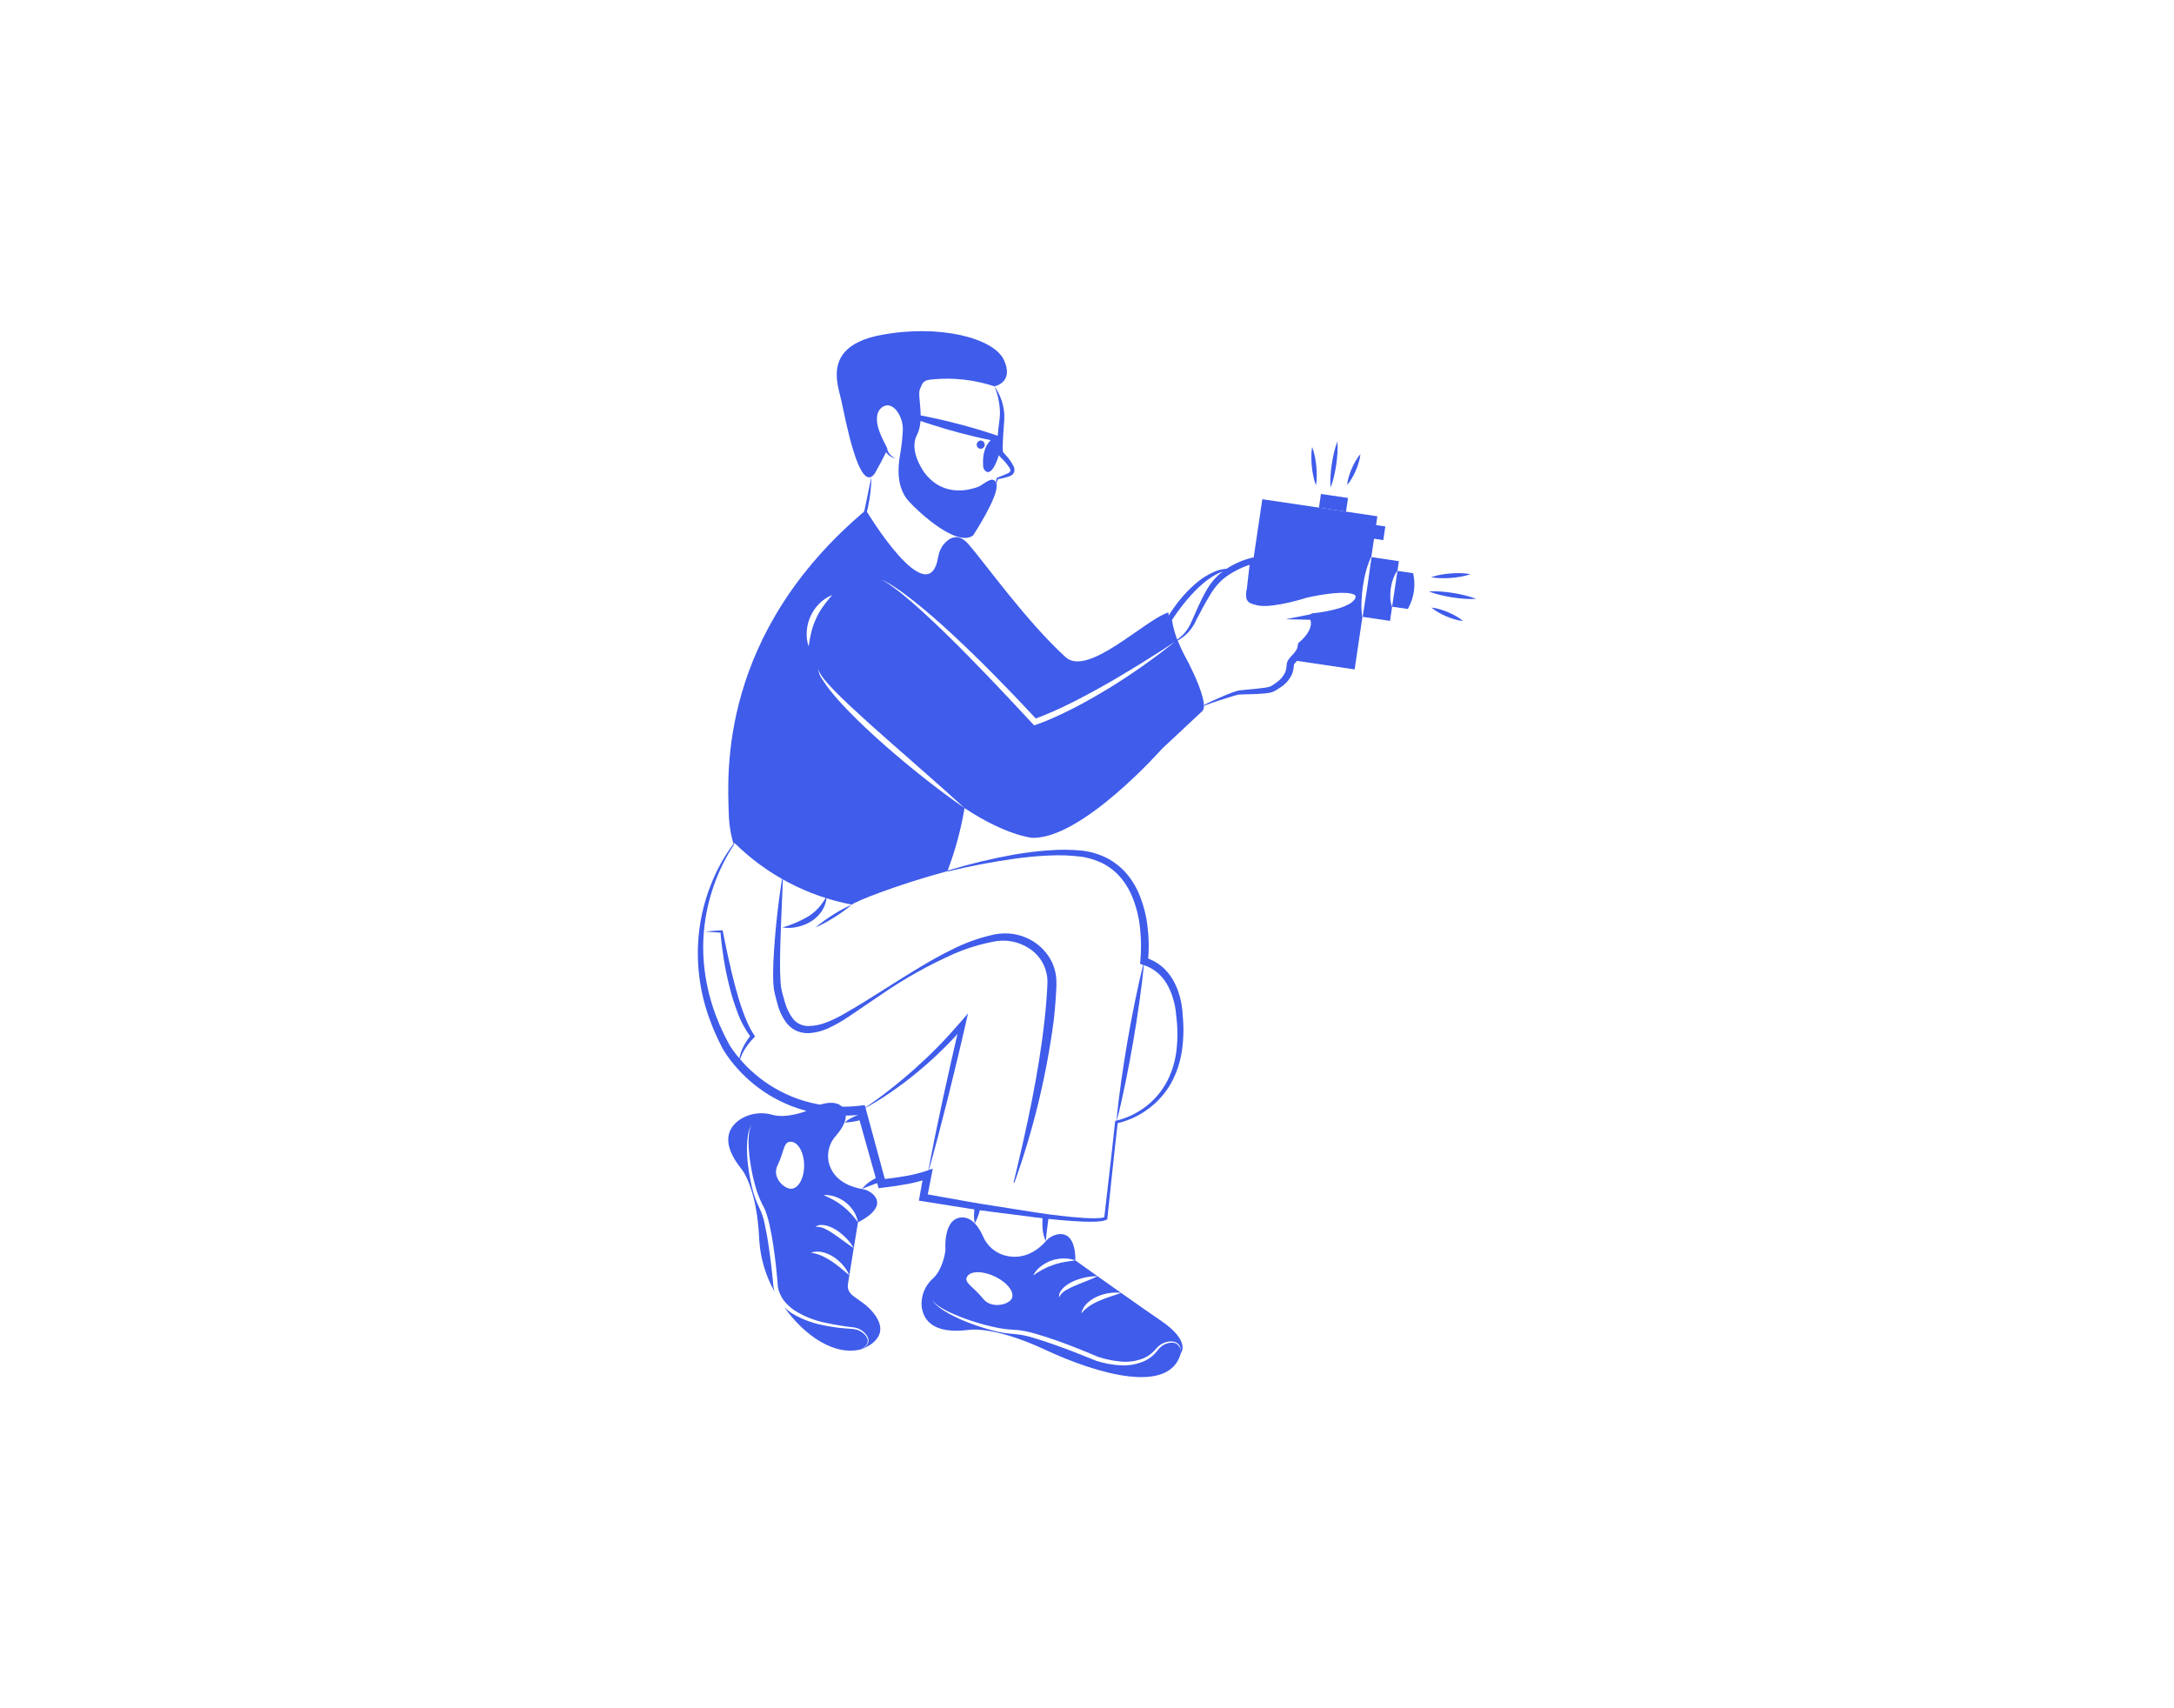 <svg width="700" height="550" viewBox="0 0 700 550" fill="none" xmlns="http://www.w3.org/2000/svg">
<path d="M383.209 214.486C381.411 212.344 379.837 210.024 378.511 207.562C377.1 205.071 376.138 202.35 375.671 199.526C375.647 199.356 375.682 199.183 375.769 199.036L375.783 199.014C377.017 196.947 378.401 194.973 379.923 193.108C381.435 191.23 383.114 189.492 384.939 187.917C386.764 186.303 388.838 184.996 391.082 184.048C393.32 183.063 395.823 182.852 398.194 183.447C395.866 183.314 393.548 183.845 391.51 184.98C390.502 185.53 389.534 186.151 388.613 186.838C387.696 187.535 386.83 188.299 385.98 189.08C384.303 190.684 382.736 192.399 381.29 194.215C379.831 196.022 378.471 197.908 377.216 199.863L377.327 199.352C377.686 202.018 378.433 204.617 379.544 207.067C380.069 208.332 380.667 209.57 381.274 210.809C381.896 212.04 382.528 213.273 383.209 214.486Z" fill="#3F5CEA"/>
<path d="M443.489 166.231L441.54 179.361L441.472 179.351C440.766 180.85 440.207 182.414 439.803 184.021C439.572 184.802 439.437 185.603 439.244 186.394L438.829 188.787C438.594 190.392 438.446 192.009 438.385 193.63C438.3 195.283 438.377 196.941 438.617 198.579L438.684 198.589L436.176 215.53L416.205 212.568C417.257 211.324 419.08 209.896 419.09 207.754C419.09 207.754 425.043 203.142 422.804 198.608C422.804 198.608 436.658 197.267 437.382 192.385C438.105 187.504 420.807 191.999 420.807 191.999C420.807 191.999 409.278 195.955 404.454 194.305C403.171 193.871 401.879 193.726 401.83 191.903L402.149 189.723L403.519 180.48L406.452 160.731L443.489 166.231Z" fill="#3F5CEA"/>
<path d="M450.425 180.683L449.962 183.809L449.885 183.799C449.29 184.637 448.828 185.561 448.515 186.539C448.322 187.002 448.235 187.485 448.091 187.948C447.985 188.43 447.907 188.903 447.821 189.385C447.679 190.349 447.624 191.325 447.657 192.299C447.678 193.326 447.853 194.344 448.178 195.318L448.245 195.328V195.338L447.57 199.911L438.761 198.599L440.257 188.999L441.617 179.38L441.54 179.361L450.425 180.683Z" fill="#3F5CEA"/>
<path d="M455.307 189.935C455.062 192.098 454.379 194.189 453.3 196.08L448.322 195.347L448.245 195.337V195.328L449.962 183.809L450.03 183.818L455.008 184.561C455.414 186.322 455.515 188.14 455.307 189.935Z" fill="#3F5CEA"/>
<path d="M434.049 160.327L425.334 159.034L424.68 163.439L433.396 164.732L434.049 160.327Z" fill="#3F5CEA"/>
<path d="M446.061 169.499L441.703 168.852L441.049 173.257L445.407 173.904L446.061 169.499Z" fill="#3F5CEA"/>
<path d="M422.492 143.9C422.872 144.885 423.162 145.903 423.36 146.94C423.571 147.958 423.728 148.986 423.828 150.02C423.935 151.054 423.985 152.093 423.978 153.132C423.99 154.188 423.905 155.243 423.725 156.284C423.343 155.299 423.052 154.282 422.855 153.244C422.643 152.227 422.488 151.198 422.389 150.164C422.283 149.13 422.234 148.091 422.24 147.052C422.229 145.996 422.314 144.941 422.492 143.9Z" fill="#3F5CEA"/>
<path d="M430.633 142.115C430.73 143.38 430.732 144.65 430.638 145.914C430.568 147.17 430.415 148.414 430.246 149.655C430.049 150.892 429.835 152.126 429.537 153.348C429.26 154.586 428.889 155.801 428.427 156.982C428.328 155.717 428.326 154.447 428.42 153.182C428.49 151.927 428.644 150.683 428.815 149.442C429.013 148.206 429.227 146.971 429.525 145.749C429.803 144.512 430.173 143.297 430.633 142.115Z" fill="#3F5CEA"/>
<path d="M433.755 156.161C433.847 155.241 434.032 154.333 434.309 153.45C434.563 152.581 434.871 151.729 435.231 150.898C435.585 150.065 435.992 149.255 436.447 148.472C436.897 147.664 437.43 146.905 438.036 146.207C437.947 147.127 437.762 148.036 437.485 148.918C437.23 149.787 436.922 150.639 436.56 151.47C436.205 152.302 435.798 153.112 435.342 153.895C434.892 154.702 434.36 155.462 433.755 156.161Z" fill="#3F5CEA"/>
<path d="M473.5 184.862C472.48 185.222 471.431 185.492 470.364 185.668C469.316 185.859 468.259 185.994 467.197 186.074C466.135 186.16 465.07 186.189 464.005 186.161C462.923 186.152 461.845 186.045 460.782 185.844C461.801 185.482 462.851 185.211 463.918 185.035C464.966 184.845 466.023 184.71 467.085 184.632C468.147 184.547 469.212 184.519 470.277 184.546C471.358 184.557 472.437 184.662 473.5 184.862Z" fill="#3F5CEA"/>
<path d="M475.319 192.822C474.019 192.902 472.714 192.886 471.416 192.775C470.126 192.688 468.85 192.518 467.576 192.331C466.306 192.118 465.039 191.886 463.785 191.572C462.516 191.278 461.27 190.89 460.058 190.412C461.359 190.33 462.663 190.345 463.962 190.456C465.251 190.544 466.528 190.714 467.802 190.902C469.071 191.117 470.338 191.349 471.592 191.664C472.861 191.958 474.107 192.345 475.319 192.822Z" fill="#3F5CEA"/>
<path d="M460.893 195.615C461.834 195.712 462.763 195.902 463.666 196.184C464.557 196.443 465.43 196.757 466.283 197.122C467.138 197.481 467.97 197.893 468.774 198.354C469.604 198.809 470.386 199.347 471.107 199.959C470.165 199.865 469.236 199.675 468.332 199.393C467.442 199.133 466.569 198.82 465.717 198.453C464.862 198.092 464.031 197.68 463.226 197.219C462.397 196.764 461.615 196.226 460.893 195.615Z" fill="#3F5CEA"/>
<path d="M378.41 206.38C379.71 205.558 380.863 204.522 381.82 203.317C382.286 202.72 382.698 202.083 383.052 201.414C383.4 200.757 383.685 200.046 384.01 199.323C385.28 196.463 386.515 193.573 388.05 190.783C388.813 189.347 389.724 187.994 390.768 186.747C391.845 185.504 393.076 184.404 394.433 183.475C395.766 182.54 397.187 181.74 398.678 181.087C400.166 180.411 401.718 179.889 403.312 179.528L403.323 179.525C403.573 179.47 403.835 179.517 404.05 179.655C404.266 179.793 404.418 180.01 404.473 180.26C404.499 180.38 404.502 180.503 404.483 180.623C403.98 183.697 403.381 186.757 402.835 189.824L402.827 189.865L402.819 189.899C402.528 190.697 402.416 191.549 402.49 192.395C402.517 192.558 402.579 192.713 402.67 192.85C402.762 192.988 402.881 193.104 403.021 193.192C403.394 193.41 403.793 193.582 404.208 193.704C404.686 193.887 405.078 193.977 405.515 194.107C405.967 194.155 406.409 194.26 406.874 194.265C407.805 194.32 408.739 194.3 409.667 194.204C413.423 193.765 417.116 192.894 420.672 191.607L420.696 191.6L420.703 191.598C423.503 190.817 426.344 190.193 429.213 189.729C430.674 189.486 432.151 189.357 433.632 189.341C434.421 189.332 435.207 189.418 435.976 189.595C436.421 189.704 436.843 189.89 437.225 190.143C437.705 190.45 438.055 190.922 438.21 191.47C438.313 191.957 438.31 192.46 438.199 192.945C438.089 193.431 437.875 193.886 437.571 194.28C437.071 194.956 436.452 195.537 435.746 195.993C434.453 196.818 433.054 197.464 431.587 197.914C428.762 198.804 425.858 199.423 422.916 199.764L423.845 198.095C424.324 199.09 424.539 200.192 424.472 201.295C424.371 202.337 424.065 203.35 423.572 204.274C423.117 205.142 422.56 205.954 421.913 206.691C421.285 207.429 420.59 208.108 419.839 208.721L420.313 207.76C420.289 208.844 419.942 209.897 419.315 210.782C418.785 211.521 418.193 212.213 417.544 212.85C417.288 213.111 417.047 213.387 416.822 213.676C416.756 213.764 416.7 213.859 416.656 213.96C416.645 213.983 416.638 214.007 416.634 214.032L416.597 214.3C416.54 215.242 416.344 216.17 416.016 217.055C415.219 218.781 413.949 220.245 412.353 221.277C411.985 221.529 411.613 221.772 411.238 222.007C410.833 222.231 410.531 222.436 410.042 222.675C409.577 222.872 409.089 223.009 408.59 223.085C408.144 223.16 407.707 223.215 407.274 223.262C405.548 223.44 403.857 223.483 402.171 223.519L399.657 223.593L399.036 223.624C398.86 223.643 398.685 223.673 398.513 223.713C398.129 223.795 397.725 223.905 397.328 224.019C394.141 224.976 390.899 225.998 387.79 227.217L387.777 227.222C387.751 227.233 387.721 227.233 387.694 227.222C387.667 227.211 387.646 227.191 387.633 227.165C387.621 227.139 387.619 227.109 387.627 227.082C387.636 227.054 387.655 227.031 387.68 227.017C389.169 226.173 390.714 225.509 392.258 224.815C393.807 224.135 395.357 223.467 396.965 222.892C397.369 222.747 397.77 222.605 398.202 222.48C398.435 222.409 398.673 222.353 398.914 222.314L399.552 222.237L402.08 221.986C403.755 221.819 405.429 221.679 407.048 221.455C407.451 221.395 407.847 221.327 408.228 221.245C408.56 221.182 408.883 221.081 409.192 220.944C409.454 220.804 409.851 220.532 410.173 220.334C410.502 220.107 410.827 219.875 411.144 219.638C412.366 218.788 413.326 217.612 413.914 216.244C414.136 215.535 414.263 214.8 414.291 214.057L414.332 213.699C414.357 213.515 414.402 213.334 414.465 213.16C414.574 212.868 414.719 212.591 414.898 212.336C415.178 211.951 415.482 211.584 415.809 211.237C416.999 209.996 417.884 208.876 417.867 207.749C417.864 207.571 417.902 207.396 417.977 207.235C418.052 207.074 418.162 206.932 418.3 206.821L418.341 206.788C418.963 206.277 419.539 205.714 420.064 205.103C420.591 204.509 421.045 203.854 421.416 203.152C421.764 202.511 421.994 201.812 422.096 201.089C422.148 200.416 422.034 199.741 421.763 199.122L421.737 199.058C421.618 198.774 421.617 198.454 421.733 198.169C421.85 197.884 422.076 197.656 422.36 197.537C422.466 197.493 422.578 197.465 422.692 197.453C425.487 197.195 428.25 196.675 430.946 195.899C432.246 195.528 433.497 195.002 434.671 194.334C435.192 194.03 435.656 193.638 436.042 193.174C436.34 192.833 436.495 192.391 436.476 191.938C436.482 191.712 436.085 191.416 435.503 191.235C434.875 191.051 434.228 190.942 433.574 190.909C432.173 190.836 430.767 190.871 429.371 191.014C426.525 191.3 423.7 191.764 420.912 192.401L420.942 192.392C419.105 192.966 417.264 193.462 415.401 193.906C413.536 194.358 411.647 194.703 409.743 194.941C408.779 195.063 407.809 195.119 406.838 195.108C406.35 195.122 405.852 195.032 405.358 194.997C404.875 194.883 404.331 194.787 403.911 194.654C403.403 194.539 402.912 194.361 402.449 194.124C402.177 193.97 401.938 193.764 401.746 193.517C401.555 193.27 401.415 192.987 401.335 192.685C401.138 191.642 401.187 190.567 401.478 189.546L401.463 189.621C401.829 186.527 402.144 183.425 402.555 180.338L403.725 181.433C400.83 182.226 398.079 183.473 395.573 185.126C394.334 185.948 393.201 186.92 392.201 188.021C391.197 189.14 390.311 190.36 389.559 191.662C387.957 194.286 386.508 197.054 385.072 199.832C383.773 202.798 381.445 205.196 378.518 206.581C378.491 206.593 378.462 206.594 378.434 206.585C378.407 206.576 378.384 206.556 378.37 206.531C378.357 206.505 378.353 206.476 378.36 206.448C378.368 206.42 378.385 206.396 378.41 206.38V206.38Z" fill="#3F5CEA"/>
<path d="M422.887 199.57L413.991 199.366L422.722 197.647C422.847 197.622 422.976 197.622 423.101 197.647C423.226 197.672 423.345 197.721 423.451 197.792C423.557 197.863 423.648 197.955 423.719 198.061C423.79 198.167 423.839 198.286 423.864 198.411C423.888 198.537 423.888 198.666 423.863 198.791C423.837 198.916 423.788 199.035 423.717 199.141C423.645 199.246 423.554 199.337 423.447 199.408C423.341 199.478 423.222 199.527 423.096 199.551C423.027 199.565 422.957 199.571 422.887 199.57Z" fill="#3F5CEA"/>
<path d="M379.467 208.082C376.968 204.966 376.187 197.2 376.187 197.2C368.768 199.418 350.273 218.135 343.076 211.555C330.322 199.881 317.172 181.32 311.808 175.174C308.538 171.44 305.73 173.148 304.032 175.049C302.998 176.252 302.325 177.724 302.093 179.294C298.986 197.923 278.803 164.243 278.803 164.243C231.646 203.866 234.212 248.843 234.646 261.598C234.697 265.073 235.229 268.524 236.228 271.853C236.421 271.583 236.537 271.438 236.537 271.438C246.871 281.644 260.01 288.543 274.279 291.255C275.388 290.222 288.827 284.858 305.064 280.478C307.564 273.909 309.409 267.11 310.573 260.179C306.048 257.044 301.639 253.764 297.346 250.339C293.024 246.943 288.818 243.402 284.679 239.784C280.569 236.128 276.527 232.394 272.706 228.41C270.796 226.422 268.944 224.377 267.226 222.206C266.367 221.12 265.565 219.99 264.824 218.82C263.997 217.704 263.49 216.383 263.358 215C263.469 215.662 263.718 216.293 264.091 216.852C264.436 217.436 264.819 217.997 265.239 218.531C266.087 219.595 266.989 220.615 267.94 221.589C269.802 223.576 271.78 225.467 273.767 227.339C277.762 231.072 281.843 234.719 285.952 238.337L298.301 249.191C302.431 252.799 306.521 256.462 310.573 260.179C323.877 268.997 332.252 269.74 332.252 269.74C348.267 270.377 374.161 241.077 374.161 241.077L387.185 228.892C389.626 226.451 381.966 211.198 379.467 208.082ZM265.017 195.27C264.129 196.496 263.372 197.812 262.76 199.197C262.119 200.573 261.612 202.007 261.245 203.48C260.865 205.011 260.582 206.564 260.396 208.131C259.827 206.57 259.613 204.902 259.769 203.249C259.875 201.57 260.291 199.924 260.994 198.396C261.684 196.856 262.659 195.462 263.869 194.286C265.037 193.111 266.432 192.185 267.969 191.565C266.927 192.858 265.876 193.987 265.017 195.27ZM373.235 210.571C371.469 211.854 369.733 213.166 367.948 214.421C364.378 216.91 360.751 219.351 357.017 221.608C353.293 223.875 349.501 226.056 345.613 228.043C343.655 229.027 341.687 229.992 339.69 230.889C337.681 231.813 335.627 232.634 333.535 233.349L332.975 233.542L332.551 233.089C328.701 228.95 324.852 224.811 320.954 220.72C319.025 218.656 317.047 216.64 315.079 214.613C313.13 212.559 311.123 210.571 309.136 208.555C307.158 206.548 305.113 204.599 303.106 202.612C301.061 200.663 299.006 198.724 296.922 196.823C294.838 194.903 292.703 193.054 290.516 191.276C289.406 190.408 288.297 189.53 287.139 188.719C286.017 187.862 284.8 187.137 283.512 186.558C284.843 187.057 286.112 187.707 287.293 188.497C288.499 189.24 289.647 190.08 290.805 190.9C293.082 192.588 295.32 194.344 297.491 196.158C301.852 199.795 306.039 203.625 310.139 207.532C314.249 211.44 318.275 215.427 322.218 219.495C326.058 223.374 329.772 227.368 333.515 231.333C337.355 229.888 341.113 228.236 344.774 226.384C348.643 224.464 352.454 222.399 356.216 220.257L359.043 218.637L361.841 216.968C363.712 215.887 365.545 214.72 367.398 213.591L372.926 210.127C374.74 208.931 376.553 207.744 378.396 206.577C376.689 207.928 374.968 209.259 373.235 210.571L373.235 210.571Z" fill="#3F5CEA"/>
<path d="M373.823 425.231C370.225 422.771 365.507 419.472 361.001 416.288H360.992L357.422 417.485C356.264 417.899 355.107 418.285 354.016 418.787C352.912 419.243 351.852 419.801 350.852 420.456C349.842 421.147 348.927 421.967 348.131 422.897C348.448 421.608 349.132 420.438 350.1 419.53C351.072 418.632 352.191 417.908 353.409 417.388C354.604 416.882 355.859 416.529 357.142 416.336C358.416 416.127 359.713 416.111 360.992 416.288C358.3 414.387 355.685 412.535 353.428 410.924C351.141 412.004 348.855 412.796 346.646 413.731C345.548 414.17 344.481 414.683 343.452 415.265C342.387 415.781 341.527 416.641 341.011 417.706C340.948 417.041 341.104 416.374 341.455 415.806C341.803 415.238 342.24 414.73 342.748 414.3C343.743 413.478 344.86 412.815 346.057 412.333C347.226 411.856 348.437 411.491 349.675 411.242C350.908 410.981 352.169 410.874 353.428 410.924C349.222 407.943 346.231 405.791 346.231 405.791C345.594 405.926 344.977 405.955 344.359 406.062C343.751 406.168 343.144 406.226 342.555 406.361C342.256 406.428 341.967 406.486 341.667 406.534L340.799 406.766C340.222 406.907 339.652 407.078 339.092 407.277C337.96 407.661 336.863 408.138 335.811 408.705C334.72 409.278 333.672 409.929 332.676 410.654C333.269 409.495 334.121 408.489 335.165 407.711C336.197 406.906 337.354 406.274 338.59 405.84C339.83 405.417 341.129 405.195 342.439 405.184C343.729 405.157 345.014 405.363 346.231 405.791C346.231 405.791 346.79 396.028 340.24 397.485C338.88 397.804 337.66 398.552 336.757 399.617C334.866 401.788 330.119 406.091 323.366 404.161C321.858 403.72 320.466 402.951 319.289 401.911C318.111 400.87 317.178 399.583 316.555 398.141C315.32 395.324 312.995 391.638 309.367 391.995C303.569 392.565 304.428 402.55 304.428 402.55C304.428 402.55 303.752 408.502 300.453 411.59C299.133 412.726 298.111 414.167 297.474 415.787C296.837 417.408 296.604 419.159 296.796 420.89C297.433 425.251 300.723 429.582 311.866 428.184C311.866 428.184 319.661 426.707 336.477 434.551C353.303 442.395 376.631 449.187 380.21 435.689C380.285 435.05 380.164 434.403 379.865 433.833C379.565 433.263 379.1 432.797 378.531 432.496C377.941 432.271 377.298 432.218 376.679 432.342C376.051 432.423 375.444 432.615 374.884 432.911C374.044 433.345 373.317 433.969 372.762 434.734C372.559 434.985 372.357 435.284 372.125 435.525C371.209 436.552 370.11 437.399 368.884 438.024C366.413 439.202 363.687 439.746 360.953 439.606C358.258 439.463 355.593 438.973 353.023 438.15H353.003L352.955 438.13C348.585 436.336 344.166 434.609 339.719 433.027C337.49 432.236 335.252 431.483 332.994 430.817C330.793 430.098 328.512 429.648 326.202 429.476C323.783 429.318 321.389 428.894 319.063 428.213C316.753 427.594 314.476 426.857 312.242 426.003C310.001 425.171 307.822 424.181 305.72 423.041C304.665 422.478 303.65 421.843 302.681 421.141C302.194 420.796 301.736 420.412 301.311 419.993C300.875 419.583 300.493 419.119 300.173 418.613C300.92 419.534 301.825 420.314 302.845 420.919C303.842 421.548 304.88 422.109 305.952 422.598C308.098 423.576 310.294 424.439 312.532 425.183C314.765 425.936 317.035 426.577 319.333 427.103C321.596 427.657 323.905 428.002 326.231 428.135C326.791 428.155 327.476 428.193 328.084 428.251C328.682 428.357 329.29 428.425 329.888 428.55L331.653 428.946L333.399 429.409C335.696 430.074 337.963 430.817 340.22 431.599C344.706 433.21 349.138 434.956 353.515 436.837C355.944 437.647 358.46 438.165 361.011 438.381C363.56 438.613 366.127 438.205 368.478 437.195C369.626 436.658 370.666 435.916 371.546 435.005C371.778 434.773 371.961 434.532 372.193 434.281C372.416 434.017 372.658 433.769 372.916 433.538C373.427 433.073 374.01 432.695 374.643 432.419C375.27 432.134 375.943 431.964 376.631 431.917C377.321 431.832 378.021 431.936 378.657 432.216C378.971 432.363 379.252 432.572 379.482 432.831C379.713 433.089 379.888 433.392 379.998 433.721C380.212 434.354 380.284 435.026 380.21 435.69C380.21 435.69 383.558 431.869 373.823 425.231ZM325.72 418.179C324.61 420.128 319.208 421.488 316.526 418.131C313.419 414.224 310.264 412.989 311.374 411.049C312.493 409.11 316.603 409.13 320.568 411.098C324.533 413.075 326.839 416.24 325.72 418.179Z" fill="#3F5CEA"/>
<path d="M337.664 391.716L337.191 395.391C337.027 396.781 336.825 398.16 336.757 399.617C336.106 398.29 335.745 396.84 335.696 395.362C335.599 394.074 335.619 392.779 335.754 391.494C336.4 391.571 337.037 391.648 337.664 391.716Z" fill="#3F5CEA"/>
<path d="M315.744 388.638C315.571 389.4 315.378 390.152 315.137 390.905C314.816 391.941 314.392 392.943 313.873 393.896C313.663 392.829 313.585 391.74 313.641 390.654C313.674 389.882 313.752 389.112 313.873 388.348C314.49 388.445 315.108 388.541 315.744 388.638Z" fill="#3F5CEA"/>
<path d="M279.083 430.567C278.651 429.867 278.07 429.271 277.381 428.821C276.692 428.371 275.913 428.077 275.099 427.962C273.468 427.75 271.713 427.721 270.024 427.499C268.326 427.296 266.635 427.016 264.95 426.659C261.539 425.995 258.265 424.763 255.263 423.013C254.262 422.395 253.333 421.667 252.494 420.842C259.074 430.094 268.645 436.577 277.154 434.464C277.163 434.464 277.173 434.455 277.183 434.455C277.947 434.112 278.602 433.565 279.074 432.872C279.29 432.527 279.406 432.128 279.408 431.721C279.409 431.313 279.297 430.914 279.083 430.567ZM281.264 422.762C277.183 417.639 272.369 417.658 273.044 413.326C273.189 412.42 273.333 411.503 273.478 410.596L270.593 408.203C269.638 407.441 268.693 406.689 267.689 406.033C266.7 405.377 265.662 404.799 264.583 404.306C263.447 403.848 262.267 403.508 261.062 403.293C262.325 402.912 263.666 402.872 264.95 403.177C266.226 403.505 267.439 404.043 268.538 404.769C269.605 405.506 270.575 406.374 271.423 407.355C272.277 408.314 272.971 409.406 273.478 410.586C273.97 407.49 274.462 404.46 274.896 401.846C272.774 400.476 270.892 398.961 268.924 397.61C267.968 396.922 266.962 396.306 265.914 395.768C264.884 395.186 263.708 394.915 262.528 394.986C263.073 394.61 263.718 394.405 264.38 394.398C265.043 394.382 265.703 394.47 266.339 394.658C267.569 395.039 268.732 395.612 269.783 396.356C270.815 397.086 271.771 397.916 272.639 398.836C273.519 399.736 274.278 400.748 274.896 401.846C275.687 396.983 276.266 393.51 276.266 393.51C275.456 392.526 274.761 391.561 273.931 390.703C273.15 389.835 272.291 389.041 271.365 388.329C270.45 387.595 269.471 386.943 268.442 386.38C267.377 385.792 266.282 385.261 265.162 384.789C266.435 384.683 267.716 384.858 268.915 385.3C271.378 386.134 273.481 387.785 274.877 389.979C275.568 391.053 276.04 392.253 276.266 393.51C276.266 393.51 285.74 389.265 281.215 384.615C280.207 383.636 278.913 383.004 277.52 382.811C274.578 382.309 268.23 380.505 266.802 374.07C266.509 372.572 266.574 371.025 266.991 369.557C267.409 368.088 268.167 366.739 269.204 365.619C271.259 363.255 273.613 359.589 271.529 356.801C268.201 352.344 259.209 357.853 259.209 357.853C259.209 357.853 253.276 360.158 248.78 358.952C247.023 358.429 245.175 358.291 243.36 358.547C241.545 358.803 239.807 359.448 238.264 360.438C234.453 363.062 231.964 367.838 238.631 376.241C238.631 376.241 243.773 381.894 244.477 399.385C244.866 405.192 246.554 410.836 249.417 415.902C249.279 415.472 249.167 415.034 249.079 414.59V414.561L249.069 414.523C248.664 410.085 248.162 405.637 247.506 401.238C247.188 399.038 246.822 396.839 246.349 394.677C245.975 392.535 245.293 390.459 244.323 388.512C243.32 386.451 242.565 384.278 242.075 382.039C241.552 379.841 241.152 377.615 240.879 375.372C240.579 373.138 240.463 370.882 240.531 368.629C240.558 367.5 240.668 366.375 240.859 365.262C241.029 364.142 241.427 363.068 242.027 362.107C241.522 363.102 241.22 364.188 241.139 365.3C241.022 366.406 240.986 367.518 241.033 368.629C241.128 370.848 241.363 373.058 241.737 375.247C242.094 377.44 242.574 379.611 243.175 381.75C243.739 383.862 244.518 385.912 245.5 387.866L245.915 388.619C246.059 388.889 246.175 389.159 246.301 389.429C246.522 389.97 246.715 390.519 246.889 391.06C247.246 392.16 247.535 393.259 247.777 394.359C248.278 396.568 248.664 398.787 249.002 401.016C249.658 405.444 250.14 409.872 250.468 414.339L250.478 414.407C250.772 415.959 251.416 417.424 252.359 418.691C253.359 419.977 254.565 421.089 255.929 421.98C258.771 423.751 261.893 425.026 265.162 425.752C268.476 426.494 271.829 427.051 275.205 427.421C276.074 427.59 276.896 427.946 277.613 428.466C278.33 428.986 278.924 429.657 279.353 430.432C279.563 430.829 279.666 431.275 279.653 431.724C279.626 432.173 279.472 432.604 279.209 432.969C278.695 433.624 278.015 434.13 277.241 434.435C278.225 434.107 287.593 430.692 281.264 422.762V422.762ZM254.723 382.743C252.359 382.762 248.471 379.01 250.353 375.218C252.543 370.799 252.176 367.625 254.549 367.606C256.913 367.577 258.872 370.944 258.92 375.131C258.968 379.309 257.087 382.714 254.723 382.743Z" fill="#3F5CEA"/>
<path d="M283.724 380.428L281.727 381.171C280.337 381.701 278.939 382.174 277.52 382.811C278.501 381.592 279.711 380.576 281.08 379.82C281.785 379.405 282.498 379.01 283.232 378.662L283.724 380.428Z" fill="#3F5CEA"/>
<path d="M278.167 360.332C277.231 360.602 276.285 360.843 275.33 361.027C274.207 361.259 273.063 361.379 271.915 361.383C272.826 360.678 273.813 360.076 274.858 359.589C275.766 359.161 276.701 358.791 277.655 358.479L278.167 360.332Z" fill="#3F5CEA"/>
<path d="M305.028 280.345C312.099 278.178 319.294 276.439 326.574 275.137C330.227 274.526 333.91 274.047 337.623 273.789C341.364 273.483 345.126 273.526 348.86 273.919C350.766 274.184 352.635 274.673 354.427 275.376C355.33 275.729 356.21 276.139 357.062 276.601C358.749 277.574 360.306 278.758 361.694 280.125C363.716 282.216 365.354 284.646 366.533 287.304C368.056 290.8 369.049 294.504 369.48 298.293C369.958 302.055 370.006 305.859 369.624 309.632L368.745 308.295C370.665 308.88 372.454 309.829 374.015 311.091C375.524 312.378 376.796 313.919 377.775 315.645C378.711 317.339 379.433 319.143 379.927 321.015C380.421 322.877 380.712 324.788 380.793 326.713L380.786 326.621C381.186 330.365 381.131 334.143 380.622 337.873C380.361 339.744 379.948 341.59 379.387 343.393C378.799 345.192 378.052 346.934 377.153 348.599C375.311 351.908 372.779 354.783 369.728 357.027C366.704 359.283 363.237 360.874 359.554 361.698L359.921 361.307C359.334 366.473 358.728 371.637 358.197 376.81L356.551 392.322L356.522 392.602L356.28 392.719C355.652 392.988 354.985 393.155 354.304 393.212C353.666 393.286 353.035 393.326 352.407 393.344C351.15 393.383 349.902 393.364 348.659 393.314C346.17 393.22 343.696 393.025 341.225 392.804C336.287 392.383 331.38 391.694 326.469 391.073C321.562 390.414 316.631 389.89 311.744 389.088L297.072 386.756L295.861 386.563L296.085 385.324L297.417 377.964L299.113 379.392C296.663 380.237 294.148 380.878 291.593 381.311C289.079 381.773 286.582 382.135 284.032 382.423L282.905 382.55L282.589 381.426L275.948 357.805L277.519 358.88C272.411 359.434 267.249 359.226 262.201 358.263C257.144 357.243 252.301 355.36 247.882 352.697C243.479 350.038 239.554 346.656 236.274 342.693C235.455 341.707 234.674 340.688 233.945 339.624C233.577 339.094 233.228 338.55 232.888 337.984C232.508 337.356 232.297 336.832 231.993 336.251C231.423 335.118 230.86 333.983 230.372 332.814L229.609 331.076L228.928 329.303C225.214 319.833 223.915 309.587 225.147 299.49C225.776 294.488 227.03 289.585 228.881 284.896C230.687 280.213 233.122 275.798 236.117 271.771L236.339 271.935C230.909 280.251 227.588 289.766 226.667 299.656C226.217 304.55 226.383 309.481 227.162 314.333C227.918 319.178 229.236 323.918 231.089 328.457L231.781 330.159L232.552 331.827C233.046 332.949 233.612 334.035 234.183 335.116C234.465 335.634 234.749 336.257 235.028 336.687C235.34 337.182 235.672 337.682 236.025 338.168C236.724 339.145 237.478 340.091 238.268 341.005C243.006 346.537 249.048 350.8 255.848 353.411C262.647 356.021 269.99 356.896 277.213 355.956L278.457 355.824L278.784 357.031L285.206 380.722L283.764 379.725C286.211 379.477 288.695 379.145 291.129 378.724C293.536 378.344 295.909 377.77 298.223 377.006L300.342 376.259L299.919 378.434L298.492 385.776L297.505 384.345L312.088 386.949C314.515 387.41 316.957 387.756 319.395 388.146L326.712 389.299C331.593 390.058 336.46 390.896 341.368 391.431C343.816 391.711 346.268 391.967 348.718 392.121C349.943 392.201 351.169 392.25 352.384 392.243C352.992 392.241 353.596 392.217 354.188 392.163C354.743 392.134 355.289 392.015 355.805 391.812L355.534 392.209L357.323 376.713C357.936 371.55 358.475 366.378 359.033 361.209L359.067 360.893L359.4 360.818C362.92 359.973 366.219 358.386 369.075 356.163C371.923 353.948 374.253 351.139 375.905 347.932C376.706 346.328 377.362 344.655 377.866 342.934C378.345 341.202 378.684 339.435 378.878 337.649C379.257 334.058 379.2 330.434 378.708 326.856L378.707 326.853L378.701 326.764C378.568 325.02 378.25 323.295 377.751 321.619C377.273 319.946 376.597 318.336 375.736 316.824C374.876 315.363 373.768 314.063 372.462 312.981C371.155 311.935 369.66 311.148 368.058 310.662L367.081 310.321L367.178 309.325C367.508 305.752 367.465 302.154 367.051 298.589C366.677 295.035 365.776 291.557 364.378 288.268C363.673 286.657 362.794 285.128 361.755 283.709C361.237 283.007 360.68 282.335 360.085 281.696C358.862 280.455 357.487 279.373 355.993 278.476C355.231 278.047 354.444 277.666 353.635 277.334C352 276.669 350.298 276.183 348.558 275.883C344.965 275.405 341.334 275.26 337.714 275.452C334.064 275.598 330.412 275.964 326.777 276.465C319.486 277.482 312.252 278.866 305.1 280.611L305.028 280.345Z" fill="#3F5CEA"/>
<path d="M251.945 298.61C254.861 297.793 257.658 296.596 260.263 295.052C261.496 294.276 262.617 293.335 263.594 292.254C264.592 291.102 265.463 289.846 266.191 288.507C266.123 290.143 265.625 291.731 264.746 293.113C263.86 294.524 262.666 295.717 261.254 296.603C259.864 297.471 258.334 298.091 256.732 298.435C255.163 298.803 253.537 298.863 251.945 298.61Z" fill="#3F5CEA"/>
<path d="M262.594 298.61C264.355 297.116 266.225 295.758 268.19 294.545C270.132 293.297 272.166 292.198 274.275 291.258C272.516 292.753 270.645 294.112 268.68 295.323C266.737 296.57 264.702 297.668 262.594 298.61Z" fill="#3F5CEA"/>
<path d="M252.082 283.09L251.523 296.407C251.356 300.841 251.188 305.273 251.162 309.685C251.136 311.89 251.187 314.093 251.335 316.243L251.489 317.828C251.596 318.324 251.65 318.774 251.789 319.309C252.085 320.394 252.358 321.455 252.675 322.483C253.192 324.474 254.089 326.346 255.317 327.997C255.908 328.734 256.657 329.328 257.509 329.736C258.36 330.144 259.293 330.355 260.238 330.353C262.318 330.33 264.375 329.906 266.295 329.105C268.32 328.298 270.277 327.331 272.148 326.213C275.991 324.032 279.762 321.668 283.519 319.294C287.27 316.909 291.026 314.525 294.834 312.216C298.652 309.925 302.494 307.646 306.542 305.716C310.574 303.665 314.838 302.107 319.242 301.075C321.539 300.497 323.927 300.377 326.27 300.721C328.649 301.085 330.922 301.952 332.939 303.266C334.981 304.584 336.699 306.345 337.968 308.419C339.248 310.521 339.99 312.906 340.128 315.364C340.175 316.521 340.163 317.679 340.091 318.835C340.023 319.955 339.972 321.078 339.879 322.195C339.719 324.432 339.507 326.662 339.242 328.885C336.886 346.586 332.657 363.987 326.626 380.795L326.361 380.716C330.545 363.442 334.376 346.095 336.316 328.552C336.551 326.361 336.787 324.17 336.943 321.976C337.037 320.879 337.089 319.782 337.16 318.685C337.198 317.603 337.307 316.444 337.253 315.497C337.156 313.485 336.585 311.524 335.586 309.775C334.587 308.025 333.188 306.537 331.504 305.431C329.782 304.281 327.844 303.492 325.808 303.113C323.771 302.734 321.68 302.772 319.659 303.225C315.367 304.058 311.179 305.355 307.167 307.093C299.065 310.689 291.312 315.025 284.006 320.046L278.486 323.781C276.655 325.045 274.824 326.311 272.946 327.527C271.073 328.804 269.099 329.927 267.043 330.885C264.909 331.93 262.584 332.53 260.211 332.651C258.931 332.667 257.663 332.415 256.487 331.912C255.308 331.376 254.267 330.581 253.44 329.585C251.963 327.694 250.904 325.512 250.331 323.182C250.01 322.082 249.747 320.986 249.474 319.924C249.341 319.383 249.246 318.729 249.138 318.136L248.995 316.402C248.894 314.117 248.928 311.873 249.023 309.638C249.471 300.735 250.4 291.864 251.807 283.062L252.082 283.09Z" fill="#3F5CEA"/>
<path d="M277.367 357.422C280.371 355.454 283.28 353.362 286.096 351.149C288.919 348.949 291.667 346.663 294.341 344.292C297 341.908 299.611 339.472 302.096 336.915C304.605 334.379 306.985 331.725 309.312 329.027L311.688 326.271L310.887 329.821C309.972 333.876 308.986 337.915 308.033 341.962L305.065 354.077C304.054 358.11 303.02 362.138 301.964 366.161C300.871 370.175 299.825 374.2 298.667 378.199C299.398 374.1 300.242 370.028 301.038 365.944C301.868 361.869 302.724 357.8 303.605 353.736L306.305 341.559C307.242 337.508 308.146 333.45 309.12 329.408L310.695 330.202C308.312 332.917 305.898 335.611 303.284 338.105C300.719 340.647 298.013 343.041 295.229 345.333C292.459 347.642 289.557 349.787 286.588 351.825C283.627 353.869 280.547 355.738 277.367 357.422Z" fill="#3F5CEA"/>
<path d="M368.406 309.478C368.037 313.857 367.489 318.206 366.878 322.544C366.278 326.884 365.573 331.206 364.846 335.524C364.086 339.836 363.303 344.145 362.415 348.435C361.537 352.727 360.596 357.008 359.474 361.258C359.84 356.878 360.388 352.529 360.999 348.191C361.599 343.851 362.305 339.529 363.033 335.211C363.796 330.899 364.579 326.591 365.468 322.301C366.345 318.009 367.286 313.728 368.406 309.478Z" fill="#3F5CEA"/>
<path d="M227.064 299.924C228.83 299.763 230.597 299.634 232.363 299.538L232.676 299.52L232.746 299.876C233.308 302.763 233.906 305.652 234.544 308.521C235.16 311.396 235.86 314.248 236.593 317.084C237.348 319.914 238.144 322.731 239.146 325.461C239.606 326.845 240.175 328.176 240.76 329.497L241.71 331.437L242.83 333.26L243.126 333.742L242.782 334.08C242.199 334.66 241.653 335.276 241.147 335.925C240.635 336.581 240.158 337.263 239.717 337.968C239.289 338.684 238.913 339.43 238.592 340.2C238.287 340.988 238.074 341.807 237.957 342.643C237.919 341.781 237.998 340.917 238.193 340.076C238.403 339.232 238.69 338.408 239.051 337.617C239.415 336.825 239.835 336.061 240.309 335.33C240.781 334.588 241.302 333.877 241.869 333.204L241.821 334.024C240.001 331.601 238.55 328.922 237.516 326.074C236.439 323.289 235.546 320.436 234.844 317.534C234.109 314.65 233.526 311.735 233.045 308.808C232.582 305.875 232.194 302.938 231.98 299.972L232.363 300.31C230.597 300.21 228.83 300.082 227.064 299.924Z" fill="#3F5CEA"/>
<path d="M320.201 124.387C320.201 124.387 326.553 123.215 323.295 115.985C320.037 108.756 302.235 104.3 283.596 107.873C264.957 111.445 269.614 123.361 270.839 128.702C272.064 134.043 276.635 159.689 281.697 152.403C281.697 152.403 285.662 145.393 285.656 144.501C285.65 143.61 281.664 138.106 282.463 133.676C282.96 130.913 286.256 128.843 288.873 132.437C290.183 134.291 290.822 136.536 290.686 138.802C290.541 141.441 290.236 144.07 289.772 146.673C288.514 154.051 290.145 157.963 291.736 160.3C293.327 162.637 307.599 176.636 313.32 172.403C313.32 172.403 321.629 159.742 320.861 156.032C320.093 152.323 316.642 156.18 314.863 156.786C313.084 157.392 304.16 160.632 297.744 152.295C297.744 152.295 292.497 145.347 295.196 140.157C297.895 134.968 295.259 127.527 296.195 125.321C297.132 123.116 297.186 122.402 300.275 122.144C307.001 121.502 313.787 122.266 320.201 124.387Z" fill="#3F5CEA"/>
<path d="M320.201 124.387C322.042 126.991 323.133 130.051 323.356 133.233C323.406 134.037 323.395 134.843 323.325 135.645L323.163 137.95C323.053 139.484 322.94 141.018 322.896 142.539C322.862 143.297 322.837 144.061 322.866 144.778C322.868 145.017 322.895 145.255 322.947 145.489C323.074 145.686 323.352 145.993 323.589 146.274C324.733 147.436 325.687 148.772 326.415 150.231C326.633 150.711 326.692 151.248 326.585 151.764C326.46 152.295 326.136 152.758 325.68 153.057C325.294 153.264 324.883 153.422 324.457 153.525L323.329 153.853C322.949 153.952 322.566 154.045 322.173 154.123C321.978 154.161 321.767 154.196 321.567 154.216C321.509 154.221 321.454 154.238 321.404 154.267C321.353 154.296 321.31 154.335 321.277 154.383C321.092 154.686 320.984 155.029 320.962 155.383C320.911 155.765 320.893 156.151 320.909 156.536C320.634 155.761 320.615 154.917 320.855 154.13C320.913 154.006 320.998 153.897 321.103 153.811C321.209 153.724 321.332 153.662 321.465 153.628C321.645 153.581 321.811 153.525 321.99 153.46C322.341 153.33 322.694 153.182 323.045 153.029L324.1 152.569C324.416 152.451 324.717 152.298 324.999 152.113C325.178 151.956 325.295 151.74 325.33 151.505C325.348 151.252 325.283 151 325.146 150.787C324.363 149.544 323.422 148.408 322.347 147.407C322.039 147.099 321.756 146.767 321.503 146.413C321.336 146.144 321.232 145.842 321.199 145.528C321.163 145.292 321.146 145.082 321.133 144.873C321.086 144.045 321.098 143.26 321.122 142.471C321.203 140.901 321.324 139.348 321.493 137.799L321.781 135.484C321.876 134.714 321.955 134.015 321.976 133.264C321.974 130.217 321.371 127.2 320.201 124.387Z" fill="#3F5CEA"/>
<path d="M315.781 144.501C316.126 144.489 316.453 144.343 316.693 144.095C316.933 143.846 317.068 143.514 317.068 143.169C317.068 142.823 316.933 142.491 316.693 142.243C316.453 141.994 316.126 141.849 315.781 141.837C315.436 141.849 315.109 141.994 314.869 142.243C314.629 142.491 314.495 142.823 314.495 143.169C314.495 143.514 314.629 143.846 314.869 144.095C315.109 144.343 315.436 144.489 315.781 144.501Z" fill="#3F5CEA"/>
<path d="M322.655 141.392C322.649 141.213 322.602 141.037 322.52 140.877C322.437 140.718 322.319 140.579 322.175 140.471C322.031 140.363 321.865 140.289 321.689 140.254C321.513 140.219 321.331 140.224 321.157 140.268C320.593 140.077 320.029 139.883 319.467 139.697C317.817 139.138 316.147 138.656 314.491 138.142L309.485 136.734C306.136 135.834 302.753 135.044 299.358 134.334C295.946 133.603 292.499 133.047 289.031 132.667C292.229 134.058 295.495 135.286 298.817 136.345C302.121 137.428 305.447 138.424 308.798 139.307L313.843 140.576C315.537 140.954 317.225 141.374 318.927 141.699L318.991 141.711C317.552 143.143 316.233 145.673 316.562 150.109C316.591 150.676 316.836 151.21 317.246 151.602C318.163 152.435 319.998 152.587 322.194 144.668C322.494 143.602 322.649 142.5 322.655 141.392Z" fill="#3F5CEA"/>
<path d="M288.49 147.598C287.66 147.482 286.879 147.138 286.233 146.605C285.562 146.045 285.049 145.319 284.744 144.5L285.597 144.255C285.73 145.003 286.056 145.703 286.542 146.287C287.057 146.895 287.732 147.349 288.49 147.598Z" fill="#3F5CEA"/>
<path d="M280.584 153.496C280.554 156.72 280.197 159.933 279.516 163.084C279.186 164.67 278.735 166.228 278.165 167.745C277.879 168.509 277.526 169.248 277.111 169.952C276.717 170.677 276.124 171.276 275.402 171.677C275.999 171.157 276.454 170.494 276.725 169.75C277.031 169.023 277.293 168.278 277.51 167.52C277.954 166.002 278.319 164.454 278.649 162.897C279.326 159.784 279.884 156.641 280.584 153.496Z" fill="#3F5CEA"/>
</svg>
